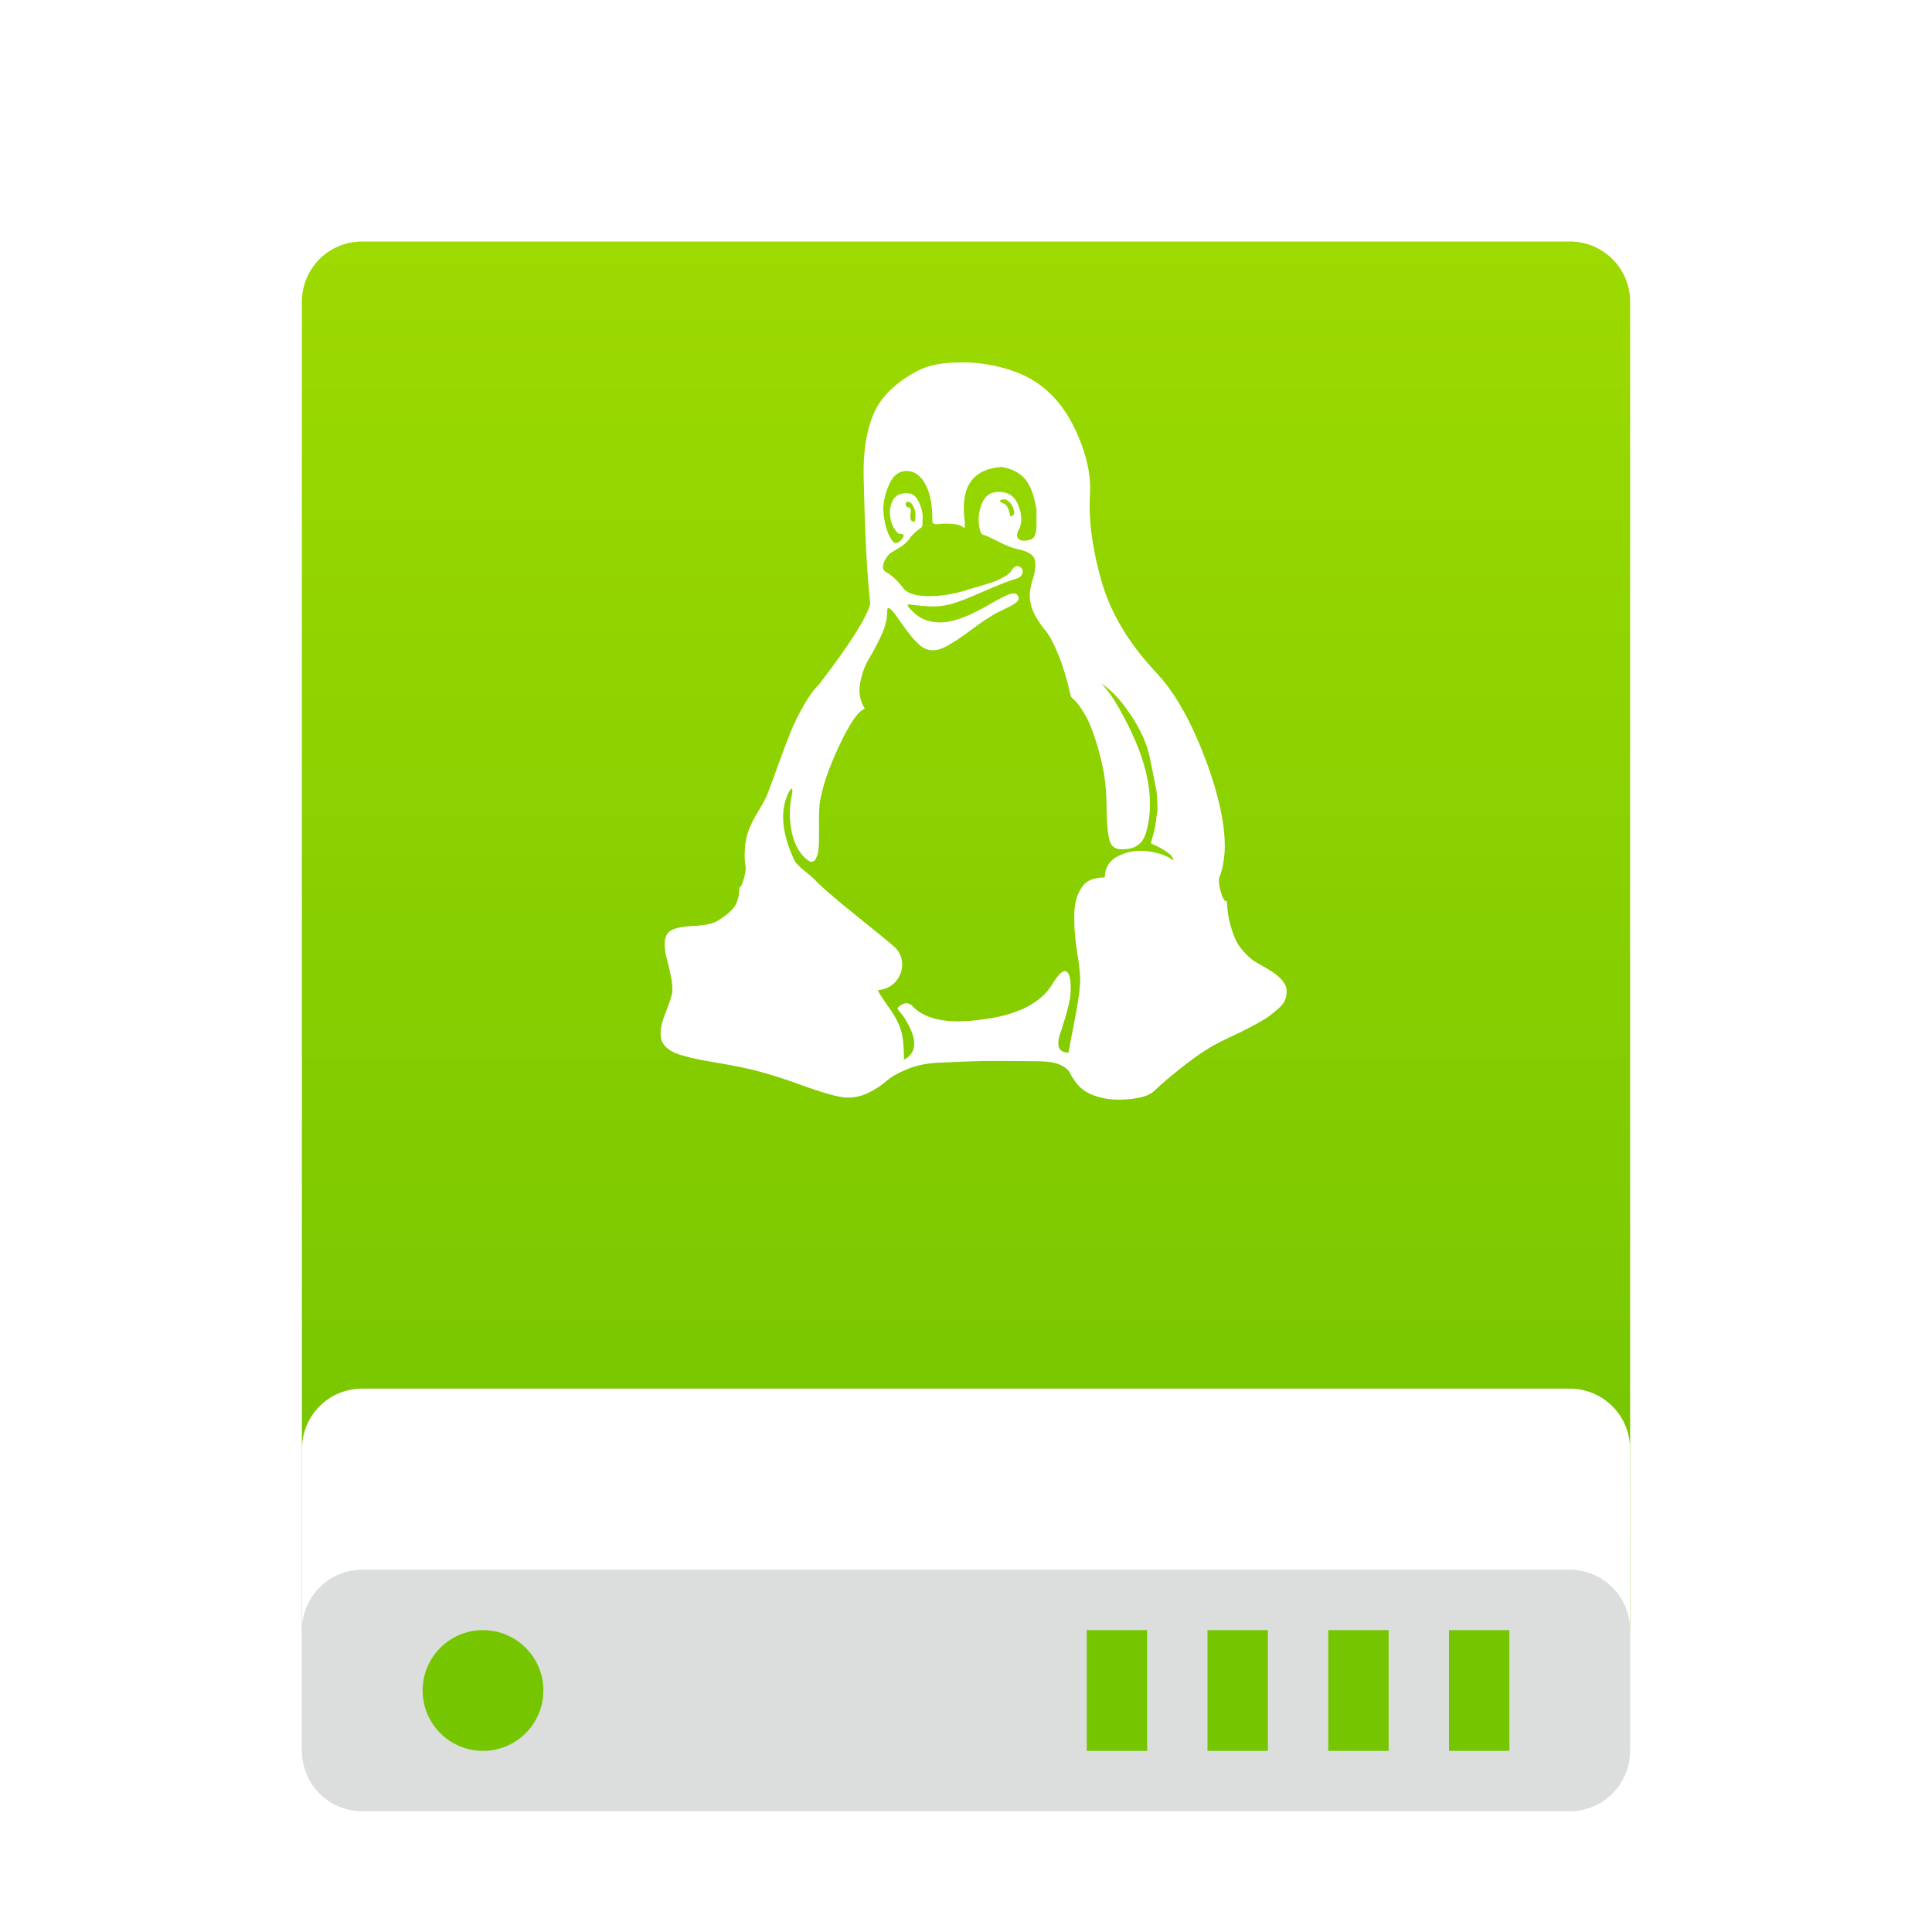 <?xml version="1.0" encoding="UTF-8" standalone="no"?>
<svg width="32px" height="32px" viewBox="0 0 32 32" version="1.1" xmlns="http://www.w3.org/2000/svg" xmlns:xlink="http://www.w3.org/1999/xlink">
    <!-- Generator: Sketch 3.8.3 (29802) - http://www.bohemiancoding.com/sketch -->
    <title>drive-harddisk-linux-32px</title>
    <desc>Created with Sketch.</desc>
    <defs>
        <filter x="-50%" y="-50%" width="200%" height="200%" filterUnits="objectBoundingBox" id="filter-1">
            <feOffset dx="0" dy="1" in="SourceAlpha" result="shadowOffsetOuter1"></feOffset>
            <feGaussianBlur stdDeviation="0.5" in="shadowOffsetOuter1" result="shadowBlurOuter1"></feGaussianBlur>
            <feColorMatrix values="0 0 0 0 0   0 0 0 0 0   0 0 0 0 0  0 0 0 0.2 0" type="matrix" in="shadowBlurOuter1" result="shadowMatrixOuter1"></feColorMatrix>
            <feMerge>
                <feMergeNode in="shadowMatrixOuter1"></feMergeNode>
                <feMergeNode in="SourceGraphic"></feMergeNode>
            </feMerge>
        </filter>
        <linearGradient x1="50%" y1="0.411%" x2="50%" y2="100%" id="linearGradient-2">
            <stop stop-color="#9DDA00" offset="0%"></stop>
            <stop stop-color="#73C300" offset="100%"></stop>
        </linearGradient>
    </defs>
    <g id="Page-1" stroke="none" stroke-width="1" fill="none" fill-rule="evenodd">
        <g id="drive-harddisk-linux-32px">
            <g id="Group-2" filter="url(#filter-1)" transform="translate(5, 3)">
                <path d="M9.93406957e-09,1.003 C9.93406957e-09,0.449 0.439,-1.38311123e-08 1.002,-1.38311123e-08 L20.998,-1.38311123e-08 C21.551,-1.38311123e-08 22,0.439 22,1.003 L22,23 L9.93406957e-09,23 L9.93406957e-09,1.003 Z" id="Rectangle-1" fill="url(#linearGradient-2)"></path>
                <path d="M9.93406957e-09,20.009 C9.93406957e-09,19.452 0.439,19 1.002,19 L20.998,19 C21.551,19 22,19.443 22,20.009 L22,23 L9.11,23 L9.93406957e-09,23 L9.93406957e-09,20.009 Z" id="Rectangle-3" fill="#FFFFFF"></path>
                <path d="M9.80689664e-09,23.009 C9.80689664e-09,22.452 0.439,22 1.002,22 L20.998,22 C21.551,22 22,22.443 22,23.009 L22,24.991 C22,25.548 21.561,26 20.998,26 L1.002,26 C0.449,26 9.80689664e-09,25.557 9.80689664e-09,24.991 L9.80689664e-09,23.009 Z" id="Rectangle-1" fill="#DCDDDD"></path>
                <path d="M19,23 L20,23 L20,25 L19,25 L19,23 Z M17,23 L18,23 L18,25 L17,25 L17,23 Z M15,23 L16,23 L16,25 L15,25 L15,23 Z M13,23 L14,23 L14,25 L13,25 L13,23 Z" id="Combined-Shape" fill="#75C500"></path>
                <path d="M3,25 C3.552,25 4,24.552 4,24 C4,23.448 3.552,23 3,23 C2.448,23 2,23.448 2,24 C2,24.552 2.448,25 3,25 Z" id="Oval" fill="#75C600"></path>
            </g>
            <path d="M19.436,14.254 C19.436,14.173 19.311,14.077 19.061,13.968 C19.079,13.9 19.096,13.838 19.112,13.781 C19.128,13.724 19.139,13.665 19.146,13.604 C19.153,13.542 19.16,13.493 19.166,13.457 C19.173,13.421 19.174,13.37 19.17,13.304 C19.165,13.238 19.163,13.194 19.163,13.171 C19.163,13.148 19.155,13.098 19.139,13.021 C19.123,12.944 19.114,12.897 19.112,12.881 C19.11,12.865 19.098,12.809 19.078,12.711 C19.057,12.613 19.045,12.553 19.04,12.53 C18.995,12.312 18.888,12.078 18.72,11.829 C18.552,11.579 18.389,11.408 18.23,11.318 C18.339,11.408 18.468,11.597 18.618,11.883 C19.013,12.619 19.136,13.25 18.986,13.777 C18.936,13.959 18.822,14.054 18.645,14.064 C18.504,14.082 18.417,14.04 18.383,13.937 C18.349,13.835 18.331,13.646 18.328,13.369 C18.326,13.091 18.3,12.848 18.25,12.639 C18.209,12.462 18.165,12.306 18.117,12.169 C18.069,12.033 18.025,11.93 17.984,11.859 C17.943,11.789 17.908,11.733 17.879,11.692 C17.849,11.651 17.82,11.617 17.79,11.59 C17.761,11.563 17.744,11.547 17.739,11.542 C17.675,11.261 17.605,11.027 17.528,10.841 C17.451,10.654 17.384,10.527 17.327,10.459 C17.27,10.391 17.217,10.316 17.167,10.234 C17.117,10.152 17.083,10.062 17.064,9.962 C17.046,9.866 17.06,9.745 17.105,9.597 C17.151,9.449 17.161,9.337 17.136,9.26 C17.111,9.183 17.01,9.126 16.833,9.09 C16.765,9.076 16.664,9.035 16.53,8.967 C16.396,8.899 16.315,8.862 16.288,8.858 C16.251,8.853 16.226,8.794 16.213,8.681 C16.199,8.567 16.217,8.451 16.267,8.333 C16.317,8.215 16.399,8.154 16.513,8.149 C16.681,8.136 16.796,8.204 16.86,8.354 C16.924,8.504 16.933,8.635 16.887,8.749 C16.837,8.835 16.833,8.895 16.874,8.929 C16.915,8.963 16.983,8.965 17.078,8.933 C17.137,8.915 17.167,8.833 17.167,8.687 L17.167,8.435 C17.144,8.299 17.113,8.186 17.075,8.095 C17.036,8.004 16.988,7.935 16.932,7.887 C16.875,7.839 16.821,7.805 16.771,7.785 C16.721,7.764 16.66,7.747 16.587,7.734 C16.101,7.77 15.899,8.074 15.981,8.647 C15.981,8.715 15.979,8.749 15.974,8.749 C15.933,8.708 15.866,8.684 15.773,8.677 C15.68,8.67 15.605,8.672 15.548,8.681 C15.492,8.69 15.456,8.678 15.443,8.647 C15.447,8.388 15.411,8.183 15.334,8.033 C15.257,7.883 15.154,7.806 15.027,7.802 C14.904,7.797 14.81,7.86 14.744,7.989 C14.679,8.119 14.641,8.254 14.632,8.395 C14.627,8.463 14.635,8.547 14.656,8.647 C14.676,8.747 14.706,8.832 14.744,8.902 C14.783,8.973 14.818,9.003 14.85,8.994 C14.895,8.98 14.932,8.949 14.959,8.899 C14.977,8.858 14.961,8.84 14.911,8.844 C14.88,8.844 14.844,8.811 14.806,8.745 C14.767,8.68 14.746,8.603 14.741,8.517 C14.736,8.417 14.757,8.333 14.802,8.265 C14.848,8.197 14.925,8.165 15.034,8.17 C15.111,8.17 15.172,8.217 15.218,8.313 C15.263,8.408 15.285,8.497 15.283,8.578 C15.28,8.66 15.277,8.71 15.272,8.728 C15.172,8.797 15.102,8.862 15.061,8.926 C15.025,8.98 14.962,9.034 14.874,9.086 C14.785,9.138 14.739,9.167 14.734,9.171 C14.675,9.235 14.64,9.296 14.629,9.355 C14.617,9.414 14.634,9.455 14.68,9.478 C14.743,9.514 14.8,9.559 14.85,9.611 C14.9,9.663 14.936,9.706 14.959,9.74 C14.982,9.774 15.024,9.804 15.085,9.829 C15.146,9.854 15.227,9.869 15.327,9.873 C15.54,9.882 15.772,9.848 16.022,9.771 C16.031,9.766 16.083,9.75 16.179,9.723 C16.274,9.696 16.352,9.672 16.414,9.652 C16.475,9.631 16.542,9.602 16.615,9.563 C16.687,9.524 16.735,9.485 16.758,9.444 C16.799,9.38 16.844,9.362 16.894,9.389 C16.917,9.403 16.932,9.422 16.938,9.447 C16.945,9.472 16.938,9.499 16.918,9.529 C16.898,9.559 16.86,9.58 16.806,9.594 C16.715,9.621 16.586,9.67 16.421,9.74 C16.255,9.811 16.151,9.855 16.111,9.873 C15.911,9.959 15.752,10.012 15.634,10.03 C15.52,10.053 15.341,10.048 15.095,10.016 C15.05,10.007 15.029,10.012 15.034,10.03 C15.038,10.048 15.077,10.091 15.15,10.159 C15.263,10.264 15.416,10.314 15.606,10.309 C15.684,10.305 15.765,10.289 15.852,10.261 C15.938,10.234 16.02,10.202 16.097,10.166 C16.174,10.13 16.25,10.09 16.325,10.047 C16.4,10.004 16.468,9.965 16.53,9.931 C16.591,9.897 16.647,9.87 16.697,9.849 C16.746,9.829 16.786,9.823 16.816,9.832 C16.845,9.841 16.865,9.866 16.874,9.907 C16.874,9.916 16.871,9.926 16.867,9.938 C16.862,9.949 16.853,9.961 16.84,9.972 C16.826,9.983 16.812,9.993 16.799,10.003 C16.785,10.012 16.766,10.023 16.741,10.037 C16.716,10.05 16.695,10.06 16.679,10.067 C16.664,10.074 16.641,10.085 16.611,10.101 C16.582,10.117 16.56,10.127 16.547,10.132 C16.419,10.196 16.266,10.296 16.087,10.432 C15.907,10.568 15.756,10.666 15.634,10.725 C15.511,10.784 15.4,10.786 15.3,10.732 C15.204,10.682 15.061,10.516 14.87,10.234 C14.77,10.093 14.714,10.043 14.7,10.084 C14.696,10.098 14.693,10.121 14.693,10.152 C14.693,10.266 14.659,10.394 14.591,10.537 C14.523,10.681 14.456,10.807 14.39,10.916 C14.324,11.025 14.276,11.156 14.247,11.311 C14.217,11.465 14.244,11.608 14.325,11.74 C14.221,11.767 14.079,11.972 13.899,12.353 C13.72,12.735 13.612,13.055 13.576,13.314 C13.567,13.396 13.563,13.552 13.566,13.784 C13.568,14.016 13.555,14.15 13.528,14.186 C13.492,14.295 13.426,14.302 13.331,14.207 C13.185,14.066 13.103,13.852 13.085,13.566 C13.076,13.439 13.085,13.312 13.112,13.185 C13.131,13.098 13.128,13.057 13.106,13.062 L13.078,13.096 C12.915,13.391 12.938,13.768 13.147,14.227 C13.169,14.282 13.226,14.345 13.317,14.418 C13.408,14.491 13.462,14.536 13.48,14.554 C13.571,14.659 13.807,14.864 14.189,15.171 C14.571,15.477 14.782,15.651 14.823,15.692 C14.895,15.76 14.935,15.846 14.942,15.951 C14.949,16.055 14.917,16.153 14.847,16.244 C14.776,16.335 14.673,16.387 14.537,16.401 C14.573,16.469 14.639,16.57 14.734,16.704 C14.83,16.838 14.893,16.961 14.925,17.072 C14.957,17.183 14.973,17.343 14.973,17.552 C15.182,17.443 15.197,17.234 15.02,16.925 C15.002,16.889 14.978,16.853 14.949,16.816 C14.919,16.78 14.898,16.753 14.884,16.735 C14.87,16.716 14.866,16.703 14.87,16.694 C14.884,16.671 14.914,16.649 14.959,16.629 C15.004,16.608 15.05,16.614 15.095,16.646 C15.304,16.882 15.681,16.964 16.226,16.891 C16.831,16.823 17.233,16.625 17.432,16.298 C17.537,16.126 17.614,16.058 17.664,16.094 C17.719,16.121 17.741,16.239 17.732,16.448 C17.728,16.562 17.675,16.771 17.575,17.075 C17.535,17.18 17.521,17.265 17.535,17.331 C17.548,17.397 17.603,17.432 17.698,17.436 C17.712,17.35 17.745,17.175 17.797,16.912 C17.849,16.648 17.88,16.444 17.889,16.298 C17.898,16.203 17.883,16.036 17.845,15.798 C17.806,15.559 17.789,15.339 17.794,15.137 C17.798,14.935 17.85,14.774 17.95,14.656 C18.018,14.575 18.134,14.534 18.298,14.534 C18.302,14.366 18.381,14.245 18.533,14.173 C18.685,14.1 18.85,14.076 19.027,14.101 C19.204,14.126 19.34,14.177 19.436,14.254 L19.436,14.254 Z M15.157,8.619 C15.17,8.542 15.165,8.474 15.14,8.415 C15.115,8.356 15.088,8.322 15.061,8.313 C15.02,8.304 15,8.32 15,8.36 C15.009,8.383 15.02,8.397 15.034,8.401 C15.079,8.401 15.095,8.435 15.082,8.504 C15.068,8.594 15.086,8.64 15.136,8.64 C15.15,8.64 15.157,8.633 15.157,8.619 L15.157,8.619 Z M16.799,8.51 C16.799,8.46 16.787,8.416 16.765,8.377 C16.742,8.339 16.717,8.31 16.69,8.292 C16.662,8.274 16.642,8.267 16.628,8.272 C16.565,8.276 16.549,8.292 16.581,8.32 C16.59,8.324 16.599,8.329 16.608,8.333 C16.672,8.351 16.712,8.422 16.731,8.544 C16.731,8.558 16.749,8.553 16.785,8.531 L16.799,8.51 Z M21.228,16.227 C21.278,16.284 21.305,16.338 21.309,16.39 C21.314,16.443 21.308,16.494 21.292,16.544 C21.276,16.594 21.241,16.644 21.187,16.694 C21.132,16.744 21.079,16.788 21.027,16.826 C20.974,16.865 20.906,16.907 20.822,16.953 C20.738,16.998 20.667,17.035 20.608,17.065 C20.549,17.095 20.476,17.13 20.39,17.171 C20.303,17.211 20.242,17.241 20.206,17.259 C20.033,17.345 19.839,17.473 19.623,17.641 C19.407,17.809 19.236,17.954 19.109,18.077 C19.031,18.149 18.877,18.194 18.645,18.21 C18.414,18.226 18.211,18.193 18.039,18.111 C17.957,18.07 17.89,18.017 17.838,17.951 C17.786,17.885 17.748,17.827 17.725,17.777 C17.703,17.727 17.653,17.683 17.575,17.644 C17.498,17.606 17.392,17.584 17.255,17.579 C17.055,17.575 16.76,17.573 16.369,17.573 C16.283,17.573 16.154,17.576 15.981,17.583 C15.808,17.59 15.677,17.595 15.586,17.6 C15.386,17.604 15.205,17.638 15.044,17.702 C14.883,17.766 14.761,17.834 14.68,17.906 C14.598,17.979 14.499,18.044 14.383,18.101 C14.267,18.157 14.146,18.184 14.019,18.179 C13.887,18.174 13.635,18.104 13.262,17.968 C12.89,17.832 12.558,17.734 12.268,17.675 C12.181,17.657 12.065,17.635 11.92,17.61 C11.775,17.585 11.661,17.565 11.579,17.549 C11.498,17.533 11.408,17.511 11.31,17.484 C11.213,17.457 11.136,17.424 11.082,17.385 C11.027,17.347 10.989,17.302 10.966,17.252 C10.921,17.148 10.937,16.997 11.014,16.799 C11.091,16.602 11.132,16.478 11.136,16.428 C11.141,16.355 11.132,16.264 11.109,16.155 C11.087,16.046 11.064,15.95 11.041,15.866 C11.018,15.782 11.008,15.699 11.01,15.617 C11.013,15.535 11.037,15.474 11.082,15.433 C11.146,15.379 11.275,15.347 11.47,15.338 C11.666,15.329 11.802,15.301 11.879,15.256 C12.015,15.174 12.111,15.095 12.165,15.017 C12.22,14.94 12.247,14.824 12.247,14.67 C12.247,14.799 12.368,14.466 12.349,14.357 C12.336,14.284 12.331,14.198 12.336,14.098 C12.34,13.966 12.363,13.848 12.404,13.743 C12.445,13.639 12.499,13.532 12.567,13.423 C12.636,13.314 12.685,13.219 12.717,13.137 C12.754,13.041 12.814,12.878 12.898,12.646 C12.982,12.415 13.049,12.237 13.099,12.115 C13.149,11.992 13.217,11.854 13.303,11.699 C13.39,11.545 13.478,11.422 13.569,11.331 C14.069,10.682 14.35,10.239 14.414,10.003 C14.359,9.494 14.323,8.79 14.305,7.89 C14.296,7.481 14.35,7.137 14.468,6.858 C14.587,6.579 14.827,6.341 15.191,6.146 C15.368,6.051 15.604,6.003 15.899,6.003 C16.14,5.998 16.381,6.029 16.622,6.095 C16.862,6.161 17.064,6.255 17.228,6.378 C17.487,6.568 17.695,6.844 17.851,7.206 C18.008,7.567 18.075,7.902 18.052,8.211 C18.03,8.642 18.098,9.128 18.257,9.669 C18.411,10.182 18.713,10.677 19.163,11.154 C19.413,11.422 19.639,11.792 19.841,12.265 C20.043,12.737 20.178,13.171 20.246,13.566 C20.283,13.789 20.294,13.981 20.281,14.142 C20.267,14.303 20.24,14.429 20.199,14.52 C20.158,14.611 20.258,14.977 20.321,14.922 C20.326,15.063 20.344,15.191 20.376,15.307 C20.408,15.423 20.441,15.515 20.475,15.583 C20.509,15.651 20.555,15.716 20.614,15.777 C20.673,15.839 20.721,15.882 20.757,15.907 C20.794,15.932 20.843,15.961 20.904,15.995 C20.965,16.029 21.003,16.051 21.016,16.06 C21.107,16.114 21.178,16.17 21.228,16.227 Z" id="Page-1" fill="#FFFFFF"></path>
        </g>
    </g>
</svg>